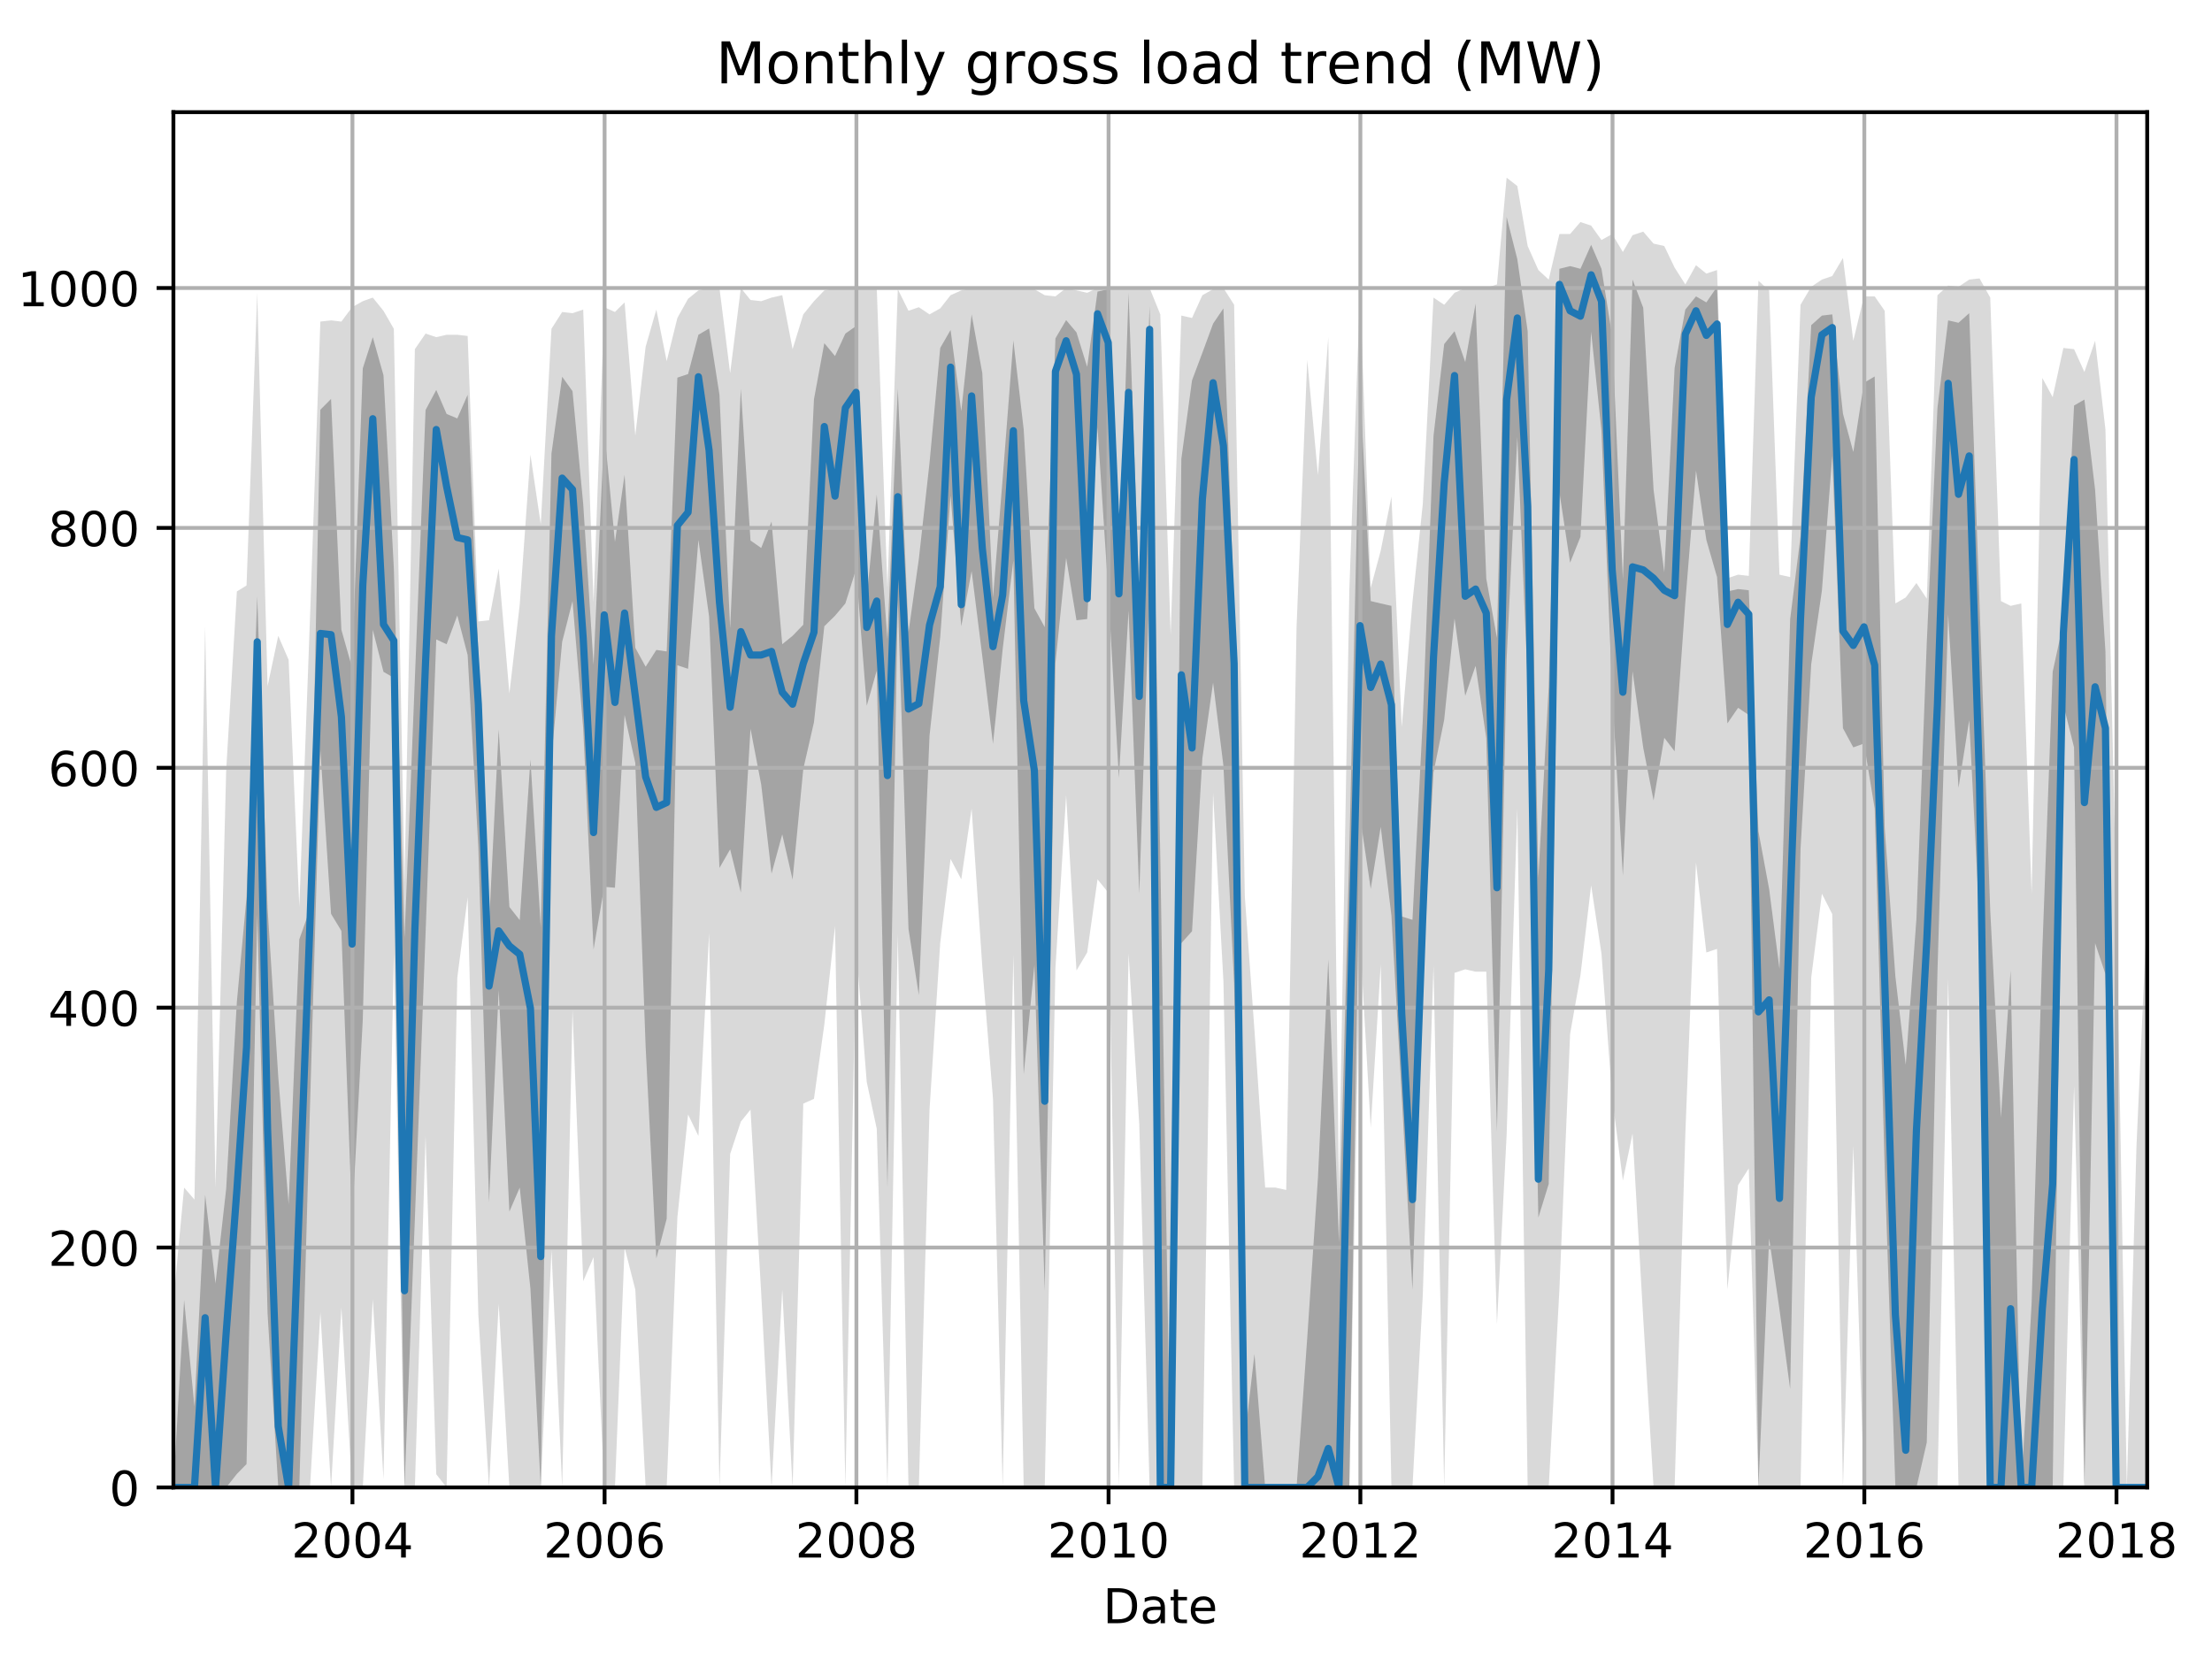 <?xml version="1.0" encoding="utf-8" standalone="no"?>
<!DOCTYPE svg PUBLIC "-//W3C//DTD SVG 1.1//EN"
  "http://www.w3.org/Graphics/SVG/1.1/DTD/svg11.dtd">
<!-- Created with matplotlib (http://matplotlib.org/) -->
<svg height="345.6pt" version="1.1" viewBox="0 0 460.8 345.6" width="460.8pt" xmlns="http://www.w3.org/2000/svg" xmlns:xlink="http://www.w3.org/1999/xlink">
 <defs>
  <style type="text/css">
*{stroke-linecap:butt;stroke-linejoin:round;}
  </style>
 </defs>
 <g id="figure_1">
  <g id="patch_1">
   <path d="M 0 345.6 
L 460.8 345.6 
L 460.8 0 
L 0 0 
z
" style="fill:none;"/>
  </g>
  <g id="axes_1">
   <g id="patch_2">
    <path d="M 36.124 309.863 
L 447.299 309.863 
L 447.299 23.365 
L 36.124 23.365 
z
" style="fill:none;"/>
   </g>
   <g id="PolyCollection_1">
    <path clip-path="url(#pa4137ba8dc)" d="M 36.124 271.134 
L 36.124 309.863 
L 38.352 309.863 
L 40.507 309.863 
L 42.735 309.863 
L 44.891 309.863 
L 47.118 309.863 
L 49.346 309.863 
L 51.358 309.863 
L 53.586 309.863 
L 55.741 309.863 
L 57.969 309.863 
L 60.125 309.863 
L 62.352 309.863 
L 64.58 309.863 
L 66.736 273.383 
L 68.963 309.863 
L 71.119 272.383 
L 73.347 309.863 
L 75.574 309.863 
L 77.658 270.634 
L 79.886 308.114 
L 82.042 198.672 
L 84.269 309.863 
L 86.425 309.863 
L 88.653 236.652 
L 90.88 307.115 
L 93.036 309.863 
L 95.264 203.67 
L 97.419 186.929 
L 99.647 273.883 
L 101.875 309.863 
L 103.887 271.634 
L 106.114 309.863 
L 108.27 309.863 
L 110.498 309.863 
L 112.653 309.863 
L 114.881 260.39 
L 117.109 309.863 
L 119.264 210.416 
L 121.492 266.886 
L 123.648 261.889 
L 125.875 309.863 
L 128.103 309.863 
L 130.115 259.89 
L 132.343 268.635 
L 134.498 309.863 
L 136.726 309.863 
L 138.882 309.863 
L 141.109 253.643 
L 143.337 232.155 
L 145.493 236.652 
L 147.72 194.425 
L 149.876 309.863 
L 152.104 240.4 
L 154.331 233.654 
L 156.343 231.155 
L 158.571 269.385 
L 160.727 309.863 
L 162.954 268.635 
L 165.11 309.863 
L 167.338 229.906 
L 169.565 228.906 
L 171.721 213.415 
L 173.949 192.925 
L 176.104 309.863 
L 178.332 197.173 
L 180.56 225.408 
L 182.644 235.153 
L 184.871 309.863 
L 187.027 194.674 
L 189.255 309.863 
L 191.41 309.863 
L 193.638 231.155 
L 195.866 196.424 
L 198.021 178.933 
L 200.249 183.181 
L 202.405 168.438 
L 204.632 201.421 
L 206.86 228.906 
L 208.872 309.863 
L 211.1 198.922 
L 213.255 309.863 
L 215.483 309.863 
L 217.639 309.863 
L 219.866 201.671 
L 222.094 165.69 
L 224.25 202.17 
L 226.477 198.422 
L 228.633 183.181 
L 230.861 185.929 
L 233.088 309.863 
L 235.1 198.672 
L 237.328 234.154 
L 239.484 309.863 
L 241.711 309.863 
L 243.867 309.863 
L 246.095 309.863 
L 248.322 309.863 
L 250.478 309.863 
L 252.706 165.19 
L 254.861 204.419 
L 257.089 309.863 
L 259.317 309.863 
L 261.329 309.863 
L 263.556 309.863 
L 265.712 309.863 
L 267.94 309.863 
L 270.095 309.863 
L 272.323 309.863 
L 274.551 309.863 
L 276.706 309.863 
L 278.934 309.863 
L 281.09 309.863 
L 283.317 195.674 
L 285.545 234.903 
L 287.629 200.921 
L 289.857 309.863 
L 292.012 309.863 
L 294.24 309.863 
L 296.396 269.635 
L 298.623 201.171 
L 300.851 309.863 
L 303.007 202.67 
L 305.234 201.921 
L 307.39 202.42 
L 309.618 202.42 
L 311.845 275.881 
L 313.857 236.402 
L 316.085 168.438 
L 318.241 309.863 
L 320.468 309.863 
L 322.624 309.863 
L 324.852 268.635 
L 327.079 215.413 
L 329.235 203.17 
L 331.463 184.43 
L 333.618 198.672 
L 335.846 228.656 
L 338.074 245.897 
L 340.086 236.152 
L 342.313 274.632 
L 344.469 309.863 
L 346.697 309.863 
L 348.852 309.863 
L 351.08 236.402 
L 353.308 179.682 
L 355.463 198.422 
L 357.691 197.673 
L 359.847 268.635 
L 362.074 246.897 
L 364.302 243.399 
L 366.314 309.863 
L 368.542 309.863 
L 370.697 309.863 
L 372.925 309.863 
L 375.081 309.863 
L 377.308 203.67 
L 379.536 186.179 
L 381.692 190.427 
L 383.919 309.863 
L 386.075 238.651 
L 388.303 309.863 
L 390.53 309.863 
L 392.614 309.863 
L 394.842 309.863 
L 396.998 309.863 
L 399.225 309.863 
L 401.381 309.863 
L 403.609 309.863 
L 405.836 203.92 
L 407.992 309.863 
L 410.22 309.863 
L 412.375 309.863 
L 414.603 309.863 
L 416.831 309.863 
L 418.843 309.863 
L 421.07 309.863 
L 423.226 309.863 
L 425.454 309.863 
L 427.609 309.863 
L 429.837 309.863 
L 432.065 226.158 
L 434.22 309.863 
L 436.448 309.863 
L 438.604 309.863 
L 440.831 309.863 
L 443.059 309.863 
L 445.071 309.863 
L 447.299 309.863 
L 447.299 189.427 
L 447.299 189.427 
L 445.071 238.651 
L 443.059 309.863 
L 440.831 185.929 
L 438.604 89.48 
L 436.448 70.99 
L 434.22 77.486 
L 432.065 72.739 
L 429.837 72.489 
L 427.609 82.734 
L 425.454 78.736 
L 423.226 186.179 
L 421.07 125.711 
L 418.843 126.211 
L 416.831 125.211 
L 414.603 61.995 
L 412.375 57.997 
L 410.22 58.247 
L 407.992 59.746 
L 405.836 59.496 
L 403.609 61.495 
L 401.381 124.711 
L 399.225 121.463 
L 396.998 124.462 
L 394.842 125.711 
L 392.614 64.743 
L 390.53 61.745 
L 388.303 61.745 
L 386.075 70.99 
L 383.919 53.749 
L 381.692 57.497 
L 379.536 58.247 
L 377.308 59.746 
L 375.081 63.494 
L 372.925 120.214 
L 370.697 119.714 
L 368.542 60.495 
L 366.314 58.496 
L 364.302 119.964 
L 362.074 119.714 
L 359.847 120.464 
L 357.691 56.248 
L 355.463 56.997 
L 353.308 55.248 
L 351.08 59.246 
L 348.852 55.748 
L 346.697 51.25 
L 344.469 50.751 
L 342.313 48.252 
L 340.086 49.001 
L 338.074 52.5 
L 335.846 48.752 
L 333.618 50.001 
L 331.463 47.003 
L 329.235 46.253 
L 327.079 48.752 
L 324.852 48.752 
L 322.624 58.247 
L 320.468 56.248 
L 318.241 51.25 
L 316.085 38.757 
L 313.857 37.008 
L 311.845 59.246 
L 309.618 59.996 
L 307.39 59.996 
L 305.234 59.996 
L 303.007 60.995 
L 300.851 63.494 
L 298.623 61.995 
L 296.396 104.972 
L 294.24 125.461 
L 292.012 151.447 
L 289.857 103.473 
L 287.629 114.717 
L 285.545 122.463 
L 283.317 60.495 
L 281.09 122.962 
L 278.934 247.646 
L 276.706 70.24 
L 274.551 98.975 
L 272.323 74.988 
L 270.095 130.708 
L 267.94 247.896 
L 265.712 247.397 
L 263.556 247.397 
L 261.329 214.664 
L 259.317 186.679 
L 257.089 63.494 
L 254.861 59.996 
L 252.706 60.246 
L 250.478 61.495 
L 248.322 66.242 
L 246.095 65.743 
L 243.867 132.207 
L 241.711 65.493 
L 239.484 59.996 
L 237.328 59.996 
L 235.1 59.996 
L 233.088 59.996 
L 230.861 59.996 
L 228.633 59.996 
L 226.477 60.995 
L 224.25 60.495 
L 222.094 59.996 
L 219.866 61.745 
L 217.639 61.495 
L 215.483 60.246 
L 213.255 59.996 
L 211.1 59.996 
L 208.872 59.996 
L 206.86 59.996 
L 204.632 59.996 
L 202.405 59.996 
L 200.249 60.495 
L 198.021 61.495 
L 195.866 64.243 
L 193.638 65.493 
L 191.41 63.994 
L 189.255 64.743 
L 187.027 60.246 
L 184.871 122.463 
L 182.644 59.996 
L 180.56 59.996 
L 178.332 59.996 
L 176.104 59.996 
L 173.949 59.996 
L 171.721 60.495 
L 169.565 62.744 
L 167.338 65.493 
L 165.11 72.739 
L 162.954 61.495 
L 160.727 61.995 
L 158.571 62.744 
L 156.343 62.494 
L 154.331 59.996 
L 152.104 77.736 
L 149.876 59.996 
L 147.72 59.996 
L 145.493 60.495 
L 143.337 62.244 
L 141.109 66.242 
L 138.882 75.238 
L 136.726 64.493 
L 134.498 72.239 
L 132.343 90.729 
L 130.115 62.994 
L 128.103 64.993 
L 125.875 63.994 
L 123.648 125.461 
L 121.492 64.493 
L 119.264 65.243 
L 117.109 64.993 
L 114.881 68.491 
L 112.653 109.22 
L 110.498 94.727 
L 108.27 125.961 
L 106.114 144.451 
L 103.887 118.465 
L 101.875 129.209 
L 99.647 129.459 
L 97.419 69.99 
L 95.264 69.741 
L 93.036 69.741 
L 90.88 70.24 
L 88.653 69.491 
L 86.425 72.739 
L 84.269 183.93 
L 82.042 68.491 
L 79.886 64.743 
L 77.658 61.995 
L 75.574 62.744 
L 73.347 63.994 
L 71.119 66.992 
L 68.963 66.742 
L 66.736 66.992 
L 64.58 128.709 
L 62.352 188.927 
L 60.125 137.455 
L 57.969 132.457 
L 55.741 142.952 
L 53.586 60.995 
L 51.358 121.963 
L 49.346 123.212 
L 47.118 160.443 
L 44.891 247.397 
L 42.735 130.458 
L 40.507 249.895 
L 38.352 247.397 
L 36.124 271.134 
z
" style="fill:#808080;fill-opacity:0.3;"/>
   </g>
   <g id="PolyCollection_2">
    <path clip-path="url(#pa4137ba8dc)" d="M 36.124 309.863 
L 36.124 309.863 
L 38.352 309.863 
L 40.507 309.863 
L 42.735 309.863 
L 44.891 309.863 
L 47.118 309.863 
L 49.346 307.052 
L 51.358 304.991 
L 53.586 190.427 
L 55.741 273.633 
L 57.969 309.863 
L 60.125 309.863 
L 62.352 309.863 
L 64.58 230.406 
L 66.736 156.257 
L 68.963 190.364 
L 71.119 193.925 
L 73.347 254.205 
L 75.574 212.415 
L 77.658 131.208 
L 79.886 139.953 
L 82.042 141.203 
L 84.269 309.863 
L 86.425 253.893 
L 88.653 194.487 
L 90.88 133.207 
L 93.036 134.206 
L 95.264 128.21 
L 97.419 136.455 
L 99.647 176.559 
L 101.875 250.457 
L 103.887 206.231 
L 106.114 252.394 
L 108.27 247.397 
L 110.498 268.448 
L 112.653 309.863 
L 114.881 157.819 
L 117.109 133.707 
L 119.264 125.211 
L 121.492 151.697 
L 123.648 197.798 
L 125.875 184.742 
L 128.103 184.93 
L 130.115 148.949 
L 132.343 158.943 
L 134.498 218.037 
L 136.726 262.139 
L 138.882 253.893 
L 141.109 138.579 
L 143.337 139.329 
L 145.493 112.468 
L 147.72 128.459 
L 149.876 180.807 
L 152.104 176.934 
L 154.331 185.929 
L 156.343 151.822 
L 158.571 163.441 
L 160.727 181.994 
L 162.954 173.81 
L 165.11 183.243 
L 167.338 160.193 
L 169.565 150.448 
L 171.721 130.458 
L 173.949 128.272 
L 176.104 125.711 
L 178.332 118.59 
L 180.56 147.012 
L 182.644 139.704 
L 184.871 247.397 
L 187.027 124.961 
L 189.255 193.488 
L 191.41 207.293 
L 193.638 153.259 
L 195.866 132.707 
L 198.021 103.223 
L 200.249 130.458 
L 202.405 118.964 
L 204.632 136.705 
L 206.86 154.945 
L 208.872 135.268 
L 211.1 116.778 
L 213.255 223.847 
L 215.483 201.046 
L 217.639 268.885 
L 219.866 138.142 
L 222.094 116.216 
L 224.25 129.209 
L 226.477 128.959 
L 228.633 89.043 
L 230.861 123.025 
L 233.088 162.067 
L 235.1 127.21 
L 237.328 186.179 
L 239.484 121.838 
L 241.711 309.863 
L 243.867 309.863 
L 246.095 196.486 
L 248.322 193.987 
L 250.478 157.944 
L 252.706 142.202 
L 254.861 159.506 
L 257.089 204.919 
L 259.317 309.863 
L 261.329 309.863 
L 263.556 309.863 
L 265.712 309.863 
L 267.94 309.863 
L 270.095 309.863 
L 272.323 309.863 
L 274.551 309.863 
L 276.706 309.863 
L 278.934 309.863 
L 281.09 309.863 
L 283.317 170.062 
L 285.545 185.179 
L 287.629 172.249 
L 289.857 190.739 
L 292.012 228.407 
L 294.24 268.698 
L 296.396 200.671 
L 298.623 160.942 
L 300.851 149.948 
L 303.007 128.834 
L 305.234 144.951 
L 307.39 138.704 
L 309.618 153.759 
L 311.845 235.715 
L 313.857 137.33 
L 316.085 91.042 
L 318.241 142.265 
L 320.468 253.643 
L 322.624 246.647 
L 324.852 102.536 
L 327.079 117.215 
L 329.235 111.843 
L 331.463 69.116 
L 333.618 89.792 
L 335.846 144.264 
L 338.074 182.431 
L 340.086 139.828 
L 342.313 155.758 
L 344.469 166.752 
L 346.697 153.696 
L 348.852 156.507 
L 351.08 125.461 
L 353.308 98.038 
L 355.463 112.468 
L 357.691 120.214 
L 359.847 150.698 
L 362.074 147.449 
L 364.302 148.949 
L 366.314 309.863 
L 368.542 257.953 
L 370.697 272.758 
L 372.925 289.374 
L 375.081 176.934 
L 377.308 138.392 
L 379.536 123.025 
L 381.692 94.977 
L 383.919 151.697 
L 386.075 155.695 
L 388.303 154.883 
L 390.53 168.438 
L 392.614 243.211 
L 394.842 309.863 
L 396.998 309.863 
L 399.225 309.863 
L 401.381 300.493 
L 403.609 202.42 
L 405.836 127.96 
L 407.992 164.128 
L 410.22 150.011 
L 412.375 191.988 
L 414.603 309.863 
L 416.831 309.863 
L 418.843 309.863 
L 421.07 309.863 
L 423.226 309.863 
L 425.454 309.863 
L 427.609 309.863 
L 429.837 146.825 
L 432.065 155.695 
L 434.22 309.863 
L 436.448 196.486 
L 438.604 202.92 
L 440.831 309.863 
L 443.059 309.863 
L 445.071 309.863 
L 447.299 309.863 
L 447.299 309.863 
L 447.299 309.863 
L 445.071 309.863 
L 443.059 309.863 
L 440.831 309.863 
L 438.604 135.768 
L 436.448 102.036 
L 434.22 83.233 
L 432.065 84.483 
L 429.837 129.709 
L 427.609 139.953 
L 425.454 197.86 
L 423.226 271.446 
L 421.07 309.863 
L 418.843 202.17 
L 416.831 232.842 
L 414.603 189.677 
L 412.375 125.961 
L 410.22 65.243 
L 407.992 67.242 
L 405.836 66.742 
L 403.609 84.982 
L 401.381 133.894 
L 399.225 191.426 
L 396.998 221.848 
L 394.842 203.42 
L 392.614 172.436 
L 390.53 78.423 
L 388.303 79.735 
L 386.075 94.165 
L 383.919 86.169 
L 381.692 65.493 
L 379.536 65.743 
L 377.308 67.742 
L 375.081 111.718 
L 372.925 128.959 
L 370.697 201.858 
L 368.542 185.179 
L 366.314 173.186 
L 364.302 122.962 
L 362.074 122.712 
L 359.847 123.212 
L 357.691 59.746 
L 355.463 62.994 
L 353.308 61.745 
L 351.08 64.493 
L 348.852 76.674 
L 346.697 119.214 
L 344.469 102.036 
L 342.313 64.118 
L 340.086 58.247 
L 338.074 120.714 
L 335.846 69.99 
L 333.618 55.998 
L 331.463 51 
L 329.235 55.998 
L 327.079 55.436 
L 324.852 55.998 
L 322.624 143.014 
L 320.468 182.868 
L 318.241 68.991 
L 316.085 53.999 
L 313.857 45.191 
L 311.845 132.895 
L 309.618 120.526 
L 307.39 63.244 
L 305.234 75.425 
L 303.007 68.991 
L 300.851 71.677 
L 298.623 90.854 
L 296.396 149.886 
L 294.24 191.614 
L 292.012 190.926 
L 289.857 126.211 
L 287.629 125.711 
L 285.545 125.211 
L 283.317 79.985 
L 281.09 177.121 
L 278.934 258.89 
L 276.706 199.859 
L 274.551 245.398 
L 272.323 278.692 
L 270.095 309.863 
L 267.94 309.863 
L 265.712 309.863 
L 263.556 309.863 
L 261.329 282.066 
L 259.317 299.494 
L 257.089 126.96 
L 254.861 64.243 
L 252.706 67.429 
L 250.478 73.489 
L 248.322 79.235 
L 246.095 95.602 
L 243.867 309.863 
L 241.711 178.62 
L 239.484 63.744 
L 237.328 123.462 
L 235.1 60.995 
L 233.088 122.463 
L 230.861 60.246 
L 228.633 60.745 
L 226.477 76.424 
L 224.25 69.241 
L 222.094 66.68 
L 219.866 70.49 
L 217.639 130.646 
L 215.483 126.71 
L 213.255 89.48 
L 211.1 70.927 
L 208.872 99.725 
L 206.86 124.462 
L 204.632 77.736 
L 202.405 65.493 
L 200.249 85.67 
L 198.021 68.741 
L 195.866 72.489 
L 193.638 96.414 
L 191.41 116.466 
L 189.255 131.708 
L 187.027 80.922 
L 184.871 133.207 
L 182.644 103.035 
L 180.56 124.462 
L 178.332 67.929 
L 176.104 69.491 
L 173.949 74.176 
L 171.721 71.49 
L 169.565 83.171 
L 167.338 130.146 
L 165.11 132.457 
L 162.954 134.206 
L 160.727 108.657 
L 158.571 114.155 
L 156.343 112.593 
L 154.331 80.985 
L 152.104 130.896 
L 149.876 82.234 
L 147.72 68.429 
L 145.493 69.741 
L 143.337 77.924 
L 141.109 78.673 
L 138.882 135.706 
L 136.726 135.393 
L 134.498 138.891 
L 132.343 134.956 
L 130.115 98.913 
L 128.103 112.905 
L 125.875 89.667 
L 123.648 138.454 
L 121.492 104.972 
L 119.264 81.484 
L 117.109 78.486 
L 114.881 94.477 
L 112.653 193.175 
L 110.498 158.194 
L 108.27 191.676 
L 106.114 188.927 
L 103.887 151.947 
L 101.875 192.675 
L 99.647 136.143 
L 97.419 82.234 
L 95.264 87.169 
L 93.036 86.232 
L 90.88 81.234 
L 88.653 85.42 
L 86.425 141.39 
L 84.269 195.424 
L 82.042 118.34 
L 79.886 78.174 
L 77.658 70.24 
L 75.574 76.737 
L 73.347 139.079 
L 71.119 131.208 
L 68.963 83.108 
L 66.736 85.357 
L 64.58 189.365 
L 62.352 195.674 
L 60.125 250.895 
L 57.969 224.346 
L 55.741 189.177 
L 53.586 124.212 
L 51.358 186.929 
L 49.346 208.667 
L 47.118 247.646 
L 44.891 267.386 
L 42.735 248.896 
L 40.507 292.997 
L 38.352 270.822 
L 36.124 309.863 
z
" style="fill:#808080;fill-opacity:0.6;"/>
   </g>
   <g id="matplotlib.axis_1">
    <g id="xtick_1">
     <g id="line2d_1">
      <path clip-path="url(#pa4137ba8dc)" d="M 73.419 309.863 
L 73.419 23.365 
" style="fill:none;stroke:#b0b0b0;stroke-linecap:square;stroke-width:0.8;"/>
     </g>
     <g id="line2d_2">
      <defs>
       <path d="M 0 0 
L 0 3.5 
" id="mbe3abced85" style="stroke:#000000;stroke-width:0.8;"/>
      </defs>
      <g>
       <use style="stroke:#000000;stroke-width:0.8;" x="73.419" xlink:href="#mbe3abced85" y="309.863"/>
      </g>
     </g>
     <g id="text_1">
      <!-- 2004 -->
      <defs>
       <path d="M 19.188 8.297 
L 53.609 8.297 
L 53.609 0 
L 7.328 0 
L 7.328 8.297 
Q 12.938 14.109 22.625 23.891 
Q 32.328 33.688 34.812 36.531 
Q 39.547 41.844 41.422 45.531 
Q 43.312 49.219 43.312 52.781 
Q 43.312 58.594 39.234 62.25 
Q 35.156 65.922 28.609 65.922 
Q 23.969 65.922 18.812 64.312 
Q 13.672 62.703 7.812 59.422 
L 7.812 69.391 
Q 13.766 71.781 18.938 73 
Q 24.125 74.219 28.422 74.219 
Q 39.75 74.219 46.484 68.547 
Q 53.219 62.891 53.219 53.422 
Q 53.219 48.922 51.531 44.891 
Q 49.859 40.875 45.406 35.406 
Q 44.188 33.984 37.641 27.219 
Q 31.109 20.453 19.188 8.297 
z
" id="DejaVuSans-32"/>
       <path d="M 31.781 66.406 
Q 24.172 66.406 20.328 58.906 
Q 16.5 51.422 16.5 36.375 
Q 16.5 21.391 20.328 13.891 
Q 24.172 6.391 31.781 6.391 
Q 39.453 6.391 43.281 13.891 
Q 47.125 21.391 47.125 36.375 
Q 47.125 51.422 43.281 58.906 
Q 39.453 66.406 31.781 66.406 
z
M 31.781 74.219 
Q 44.047 74.219 50.516 64.516 
Q 56.984 54.828 56.984 36.375 
Q 56.984 17.969 50.516 8.266 
Q 44.047 -1.422 31.781 -1.422 
Q 19.531 -1.422 13.062 8.266 
Q 6.594 17.969 6.594 36.375 
Q 6.594 54.828 13.062 64.516 
Q 19.531 74.219 31.781 74.219 
z
" id="DejaVuSans-30"/>
       <path d="M 37.797 64.312 
L 12.891 25.391 
L 37.797 25.391 
z
M 35.203 72.906 
L 47.609 72.906 
L 47.609 25.391 
L 58.016 25.391 
L 58.016 17.188 
L 47.609 17.188 
L 47.609 0 
L 37.797 0 
L 37.797 17.188 
L 4.891 17.188 
L 4.891 26.703 
z
" id="DejaVuSans-34"/>
      </defs>
      <g transform="translate(60.694 324.462)scale(0.1 -0.1)">
       <use xlink:href="#DejaVuSans-32"/>
       <use x="63.623" xlink:href="#DejaVuSans-30"/>
       <use x="127.246" xlink:href="#DejaVuSans-30"/>
       <use x="190.869" xlink:href="#DejaVuSans-34"/>
      </g>
     </g>
    </g>
    <g id="xtick_2">
     <g id="line2d_3">
      <path clip-path="url(#pa4137ba8dc)" d="M 125.947 309.863 
L 125.947 23.365 
" style="fill:none;stroke:#b0b0b0;stroke-linecap:square;stroke-width:0.8;"/>
     </g>
     <g id="line2d_4">
      <g>
       <use style="stroke:#000000;stroke-width:0.8;" x="125.947" xlink:href="#mbe3abced85" y="309.863"/>
      </g>
     </g>
     <g id="text_2">
      <!-- 2006 -->
      <defs>
       <path d="M 33.016 40.375 
Q 26.375 40.375 22.484 35.828 
Q 18.609 31.297 18.609 23.391 
Q 18.609 15.531 22.484 10.953 
Q 26.375 6.391 33.016 6.391 
Q 39.656 6.391 43.531 10.953 
Q 47.406 15.531 47.406 23.391 
Q 47.406 31.297 43.531 35.828 
Q 39.656 40.375 33.016 40.375 
z
M 52.594 71.297 
L 52.594 62.312 
Q 48.875 64.062 45.094 64.984 
Q 41.312 65.922 37.594 65.922 
Q 27.828 65.922 22.672 59.328 
Q 17.531 52.734 16.797 39.406 
Q 19.672 43.656 24.016 45.922 
Q 28.375 48.188 33.594 48.188 
Q 44.578 48.188 50.953 41.516 
Q 57.328 34.859 57.328 23.391 
Q 57.328 12.156 50.688 5.359 
Q 44.047 -1.422 33.016 -1.422 
Q 20.359 -1.422 13.672 8.266 
Q 6.984 17.969 6.984 36.375 
Q 6.984 53.656 15.188 63.938 
Q 23.391 74.219 37.203 74.219 
Q 40.922 74.219 44.703 73.484 
Q 48.484 72.75 52.594 71.297 
z
" id="DejaVuSans-36"/>
      </defs>
      <g transform="translate(113.222 324.462)scale(0.1 -0.1)">
       <use xlink:href="#DejaVuSans-32"/>
       <use x="63.623" xlink:href="#DejaVuSans-30"/>
       <use x="127.246" xlink:href="#DejaVuSans-30"/>
       <use x="190.869" xlink:href="#DejaVuSans-36"/>
      </g>
     </g>
    </g>
    <g id="xtick_3">
     <g id="line2d_5">
      <path clip-path="url(#pa4137ba8dc)" d="M 178.404 309.863 
L 178.404 23.365 
" style="fill:none;stroke:#b0b0b0;stroke-linecap:square;stroke-width:0.8;"/>
     </g>
     <g id="line2d_6">
      <g>
       <use style="stroke:#000000;stroke-width:0.8;" x="178.404" xlink:href="#mbe3abced85" y="309.863"/>
      </g>
     </g>
     <g id="text_3">
      <!-- 2008 -->
      <defs>
       <path d="M 31.781 34.625 
Q 24.75 34.625 20.719 30.859 
Q 16.703 27.094 16.703 20.516 
Q 16.703 13.922 20.719 10.156 
Q 24.75 6.391 31.781 6.391 
Q 38.812 6.391 42.859 10.172 
Q 46.922 13.969 46.922 20.516 
Q 46.922 27.094 42.891 30.859 
Q 38.875 34.625 31.781 34.625 
z
M 21.922 38.812 
Q 15.578 40.375 12.031 44.719 
Q 8.5 49.078 8.5 55.328 
Q 8.5 64.062 14.719 69.141 
Q 20.953 74.219 31.781 74.219 
Q 42.672 74.219 48.875 69.141 
Q 55.078 64.062 55.078 55.328 
Q 55.078 49.078 51.531 44.719 
Q 48 40.375 41.703 38.812 
Q 48.828 37.156 52.797 32.312 
Q 56.781 27.484 56.781 20.516 
Q 56.781 9.906 50.312 4.234 
Q 43.844 -1.422 31.781 -1.422 
Q 19.734 -1.422 13.25 4.234 
Q 6.781 9.906 6.781 20.516 
Q 6.781 27.484 10.781 32.312 
Q 14.797 37.156 21.922 38.812 
z
M 18.312 54.391 
Q 18.312 48.734 21.844 45.562 
Q 25.391 42.391 31.781 42.391 
Q 38.141 42.391 41.719 45.562 
Q 45.312 48.734 45.312 54.391 
Q 45.312 60.062 41.719 63.234 
Q 38.141 66.406 31.781 66.406 
Q 25.391 66.406 21.844 63.234 
Q 18.312 60.062 18.312 54.391 
z
" id="DejaVuSans-38"/>
      </defs>
      <g transform="translate(165.679 324.462)scale(0.1 -0.1)">
       <use xlink:href="#DejaVuSans-32"/>
       <use x="63.623" xlink:href="#DejaVuSans-30"/>
       <use x="127.246" xlink:href="#DejaVuSans-30"/>
       <use x="190.869" xlink:href="#DejaVuSans-38"/>
      </g>
     </g>
    </g>
    <g id="xtick_4">
     <g id="line2d_7">
      <path clip-path="url(#pa4137ba8dc)" d="M 230.933 309.863 
L 230.933 23.365 
" style="fill:none;stroke:#b0b0b0;stroke-linecap:square;stroke-width:0.8;"/>
     </g>
     <g id="line2d_8">
      <g>
       <use style="stroke:#000000;stroke-width:0.8;" x="230.933" xlink:href="#mbe3abced85" y="309.863"/>
      </g>
     </g>
     <g id="text_4">
      <!-- 2010 -->
      <defs>
       <path d="M 12.406 8.297 
L 28.516 8.297 
L 28.516 63.922 
L 10.984 60.406 
L 10.984 69.391 
L 28.422 72.906 
L 38.281 72.906 
L 38.281 8.297 
L 54.391 8.297 
L 54.391 0 
L 12.406 0 
z
" id="DejaVuSans-31"/>
      </defs>
      <g transform="translate(218.208 324.462)scale(0.1 -0.1)">
       <use xlink:href="#DejaVuSans-32"/>
       <use x="63.623" xlink:href="#DejaVuSans-30"/>
       <use x="127.246" xlink:href="#DejaVuSans-31"/>
       <use x="190.869" xlink:href="#DejaVuSans-30"/>
      </g>
     </g>
    </g>
    <g id="xtick_5">
     <g id="line2d_9">
      <path clip-path="url(#pa4137ba8dc)" d="M 283.389 309.863 
L 283.389 23.365 
" style="fill:none;stroke:#b0b0b0;stroke-linecap:square;stroke-width:0.8;"/>
     </g>
     <g id="line2d_10">
      <g>
       <use style="stroke:#000000;stroke-width:0.8;" x="283.389" xlink:href="#mbe3abced85" y="309.863"/>
      </g>
     </g>
     <g id="text_5">
      <!-- 2012 -->
      <g transform="translate(270.664 324.462)scale(0.1 -0.1)">
       <use xlink:href="#DejaVuSans-32"/>
       <use x="63.623" xlink:href="#DejaVuSans-30"/>
       <use x="127.246" xlink:href="#DejaVuSans-31"/>
       <use x="190.869" xlink:href="#DejaVuSans-32"/>
      </g>
     </g>
    </g>
    <g id="xtick_6">
     <g id="line2d_11">
      <path clip-path="url(#pa4137ba8dc)" d="M 335.918 309.863 
L 335.918 23.365 
" style="fill:none;stroke:#b0b0b0;stroke-linecap:square;stroke-width:0.8;"/>
     </g>
     <g id="line2d_12">
      <g>
       <use style="stroke:#000000;stroke-width:0.8;" x="335.918" xlink:href="#mbe3abced85" y="309.863"/>
      </g>
     </g>
     <g id="text_6">
      <!-- 2014 -->
      <g transform="translate(323.193 324.462)scale(0.1 -0.1)">
       <use xlink:href="#DejaVuSans-32"/>
       <use x="63.623" xlink:href="#DejaVuSans-30"/>
       <use x="127.246" xlink:href="#DejaVuSans-31"/>
       <use x="190.869" xlink:href="#DejaVuSans-34"/>
      </g>
     </g>
    </g>
    <g id="xtick_7">
     <g id="line2d_13">
      <path clip-path="url(#pa4137ba8dc)" d="M 388.375 309.863 
L 388.375 23.365 
" style="fill:none;stroke:#b0b0b0;stroke-linecap:square;stroke-width:0.8;"/>
     </g>
     <g id="line2d_14">
      <g>
       <use style="stroke:#000000;stroke-width:0.8;" x="388.375" xlink:href="#mbe3abced85" y="309.863"/>
      </g>
     </g>
     <g id="text_7">
      <!-- 2016 -->
      <g transform="translate(375.65 324.462)scale(0.1 -0.1)">
       <use xlink:href="#DejaVuSans-32"/>
       <use x="63.623" xlink:href="#DejaVuSans-30"/>
       <use x="127.246" xlink:href="#DejaVuSans-31"/>
       <use x="190.869" xlink:href="#DejaVuSans-36"/>
      </g>
     </g>
    </g>
    <g id="xtick_8">
     <g id="line2d_15">
      <path clip-path="url(#pa4137ba8dc)" d="M 440.903 309.863 
L 440.903 23.365 
" style="fill:none;stroke:#b0b0b0;stroke-linecap:square;stroke-width:0.8;"/>
     </g>
     <g id="line2d_16">
      <g>
       <use style="stroke:#000000;stroke-width:0.8;" x="440.903" xlink:href="#mbe3abced85" y="309.863"/>
      </g>
     </g>
     <g id="text_8">
      <!-- 2018 -->
      <g transform="translate(428.178 324.462)scale(0.1 -0.1)">
       <use xlink:href="#DejaVuSans-32"/>
       <use x="63.623" xlink:href="#DejaVuSans-30"/>
       <use x="127.246" xlink:href="#DejaVuSans-31"/>
       <use x="190.869" xlink:href="#DejaVuSans-38"/>
      </g>
     </g>
    </g>
    <g id="text_9">
     <!-- Date -->
     <defs>
      <path d="M 19.672 64.797 
L 19.672 8.109 
L 31.594 8.109 
Q 46.688 8.109 53.688 14.938 
Q 60.688 21.781 60.688 36.531 
Q 60.688 51.172 53.688 57.984 
Q 46.688 64.797 31.594 64.797 
z
M 9.812 72.906 
L 30.078 72.906 
Q 51.266 72.906 61.172 64.094 
Q 71.094 55.281 71.094 36.531 
Q 71.094 17.672 61.125 8.828 
Q 51.172 0 30.078 0 
L 9.812 0 
z
" id="DejaVuSans-44"/>
      <path d="M 34.281 27.484 
Q 23.391 27.484 19.188 25 
Q 14.984 22.516 14.984 16.5 
Q 14.984 11.719 18.141 8.906 
Q 21.297 6.109 26.703 6.109 
Q 34.188 6.109 38.703 11.406 
Q 43.219 16.703 43.219 25.484 
L 43.219 27.484 
z
M 52.203 31.203 
L 52.203 0 
L 43.219 0 
L 43.219 8.297 
Q 40.141 3.328 35.547 0.953 
Q 30.953 -1.422 24.312 -1.422 
Q 15.922 -1.422 10.953 3.297 
Q 6 8.016 6 15.922 
Q 6 25.141 12.172 29.828 
Q 18.359 34.516 30.609 34.516 
L 43.219 34.516 
L 43.219 35.406 
Q 43.219 41.609 39.141 45 
Q 35.062 48.391 27.688 48.391 
Q 23 48.391 18.547 47.266 
Q 14.109 46.141 10.016 43.891 
L 10.016 52.203 
Q 14.938 54.109 19.578 55.047 
Q 24.219 56 28.609 56 
Q 40.484 56 46.344 49.844 
Q 52.203 43.703 52.203 31.203 
z
" id="DejaVuSans-61"/>
      <path d="M 18.312 70.219 
L 18.312 54.688 
L 36.812 54.688 
L 36.812 47.703 
L 18.312 47.703 
L 18.312 18.016 
Q 18.312 11.328 20.141 9.422 
Q 21.969 7.516 27.594 7.516 
L 36.812 7.516 
L 36.812 0 
L 27.594 0 
Q 17.188 0 13.234 3.875 
Q 9.281 7.766 9.281 18.016 
L 9.281 47.703 
L 2.688 47.703 
L 2.688 54.688 
L 9.281 54.688 
L 9.281 70.219 
z
" id="DejaVuSans-74"/>
      <path d="M 56.203 29.594 
L 56.203 25.203 
L 14.891 25.203 
Q 15.484 15.922 20.484 11.062 
Q 25.484 6.203 34.422 6.203 
Q 39.594 6.203 44.453 7.469 
Q 49.312 8.734 54.109 11.281 
L 54.109 2.781 
Q 49.266 0.734 44.188 -0.344 
Q 39.109 -1.422 33.891 -1.422 
Q 20.797 -1.422 13.156 6.188 
Q 5.516 13.812 5.516 26.812 
Q 5.516 40.234 12.766 48.109 
Q 20.016 56 32.328 56 
Q 43.359 56 49.781 48.891 
Q 56.203 41.797 56.203 29.594 
z
M 47.219 32.234 
Q 47.125 39.594 43.094 43.984 
Q 39.062 48.391 32.422 48.391 
Q 24.906 48.391 20.391 44.141 
Q 15.875 39.891 15.188 32.172 
z
" id="DejaVuSans-65"/>
     </defs>
     <g transform="translate(229.761 338.14)scale(0.1 -0.1)">
      <use xlink:href="#DejaVuSans-44"/>
      <use x="77.002" xlink:href="#DejaVuSans-61"/>
      <use x="138.281" xlink:href="#DejaVuSans-74"/>
      <use x="177.49" xlink:href="#DejaVuSans-65"/>
     </g>
    </g>
   </g>
   <g id="matplotlib.axis_2">
    <g id="ytick_1">
     <g id="line2d_17">
      <path clip-path="url(#pa4137ba8dc)" d="M 36.124 309.863 
L 447.299 309.863 
" style="fill:none;stroke:#b0b0b0;stroke-linecap:square;stroke-width:0.8;"/>
     </g>
     <g id="line2d_18">
      <defs>
       <path d="M 0 0 
L -3.5 0 
" id="mc926beb7c5" style="stroke:#000000;stroke-width:0.8;"/>
      </defs>
      <g>
       <use style="stroke:#000000;stroke-width:0.8;" x="36.124" xlink:href="#mc926beb7c5" y="309.863"/>
      </g>
     </g>
     <g id="text_10">
      <!-- 0 -->
      <g transform="translate(22.762 313.663)scale(0.1 -0.1)">
       <use xlink:href="#DejaVuSans-30"/>
      </g>
     </g>
    </g>
    <g id="ytick_2">
     <g id="line2d_19">
      <path clip-path="url(#pa4137ba8dc)" d="M 36.124 259.89 
L 447.299 259.89 
" style="fill:none;stroke:#b0b0b0;stroke-linecap:square;stroke-width:0.8;"/>
     </g>
     <g id="line2d_20">
      <g>
       <use style="stroke:#000000;stroke-width:0.8;" x="36.124" xlink:href="#mc926beb7c5" y="259.89"/>
      </g>
     </g>
     <g id="text_11">
      <!-- 200 -->
      <g transform="translate(10.037 263.689)scale(0.1 -0.1)">
       <use xlink:href="#DejaVuSans-32"/>
       <use x="63.623" xlink:href="#DejaVuSans-30"/>
       <use x="127.246" xlink:href="#DejaVuSans-30"/>
      </g>
     </g>
    </g>
    <g id="ytick_3">
     <g id="line2d_21">
      <path clip-path="url(#pa4137ba8dc)" d="M 36.124 209.916 
L 447.299 209.916 
" style="fill:none;stroke:#b0b0b0;stroke-linecap:square;stroke-width:0.8;"/>
     </g>
     <g id="line2d_22">
      <g>
       <use style="stroke:#000000;stroke-width:0.8;" x="36.124" xlink:href="#mc926beb7c5" y="209.916"/>
      </g>
     </g>
     <g id="text_12">
      <!-- 400 -->
      <g transform="translate(10.037 213.716)scale(0.1 -0.1)">
       <use xlink:href="#DejaVuSans-34"/>
       <use x="63.623" xlink:href="#DejaVuSans-30"/>
       <use x="127.246" xlink:href="#DejaVuSans-30"/>
      </g>
     </g>
    </g>
    <g id="ytick_4">
     <g id="line2d_23">
      <path clip-path="url(#pa4137ba8dc)" d="M 36.124 159.943 
L 447.299 159.943 
" style="fill:none;stroke:#b0b0b0;stroke-linecap:square;stroke-width:0.8;"/>
     </g>
     <g id="line2d_24">
      <g>
       <use style="stroke:#000000;stroke-width:0.8;" x="36.124" xlink:href="#mc926beb7c5" y="159.943"/>
      </g>
     </g>
     <g id="text_13">
      <!-- 600 -->
      <g transform="translate(10.037 163.742)scale(0.1 -0.1)">
       <use xlink:href="#DejaVuSans-36"/>
       <use x="63.623" xlink:href="#DejaVuSans-30"/>
       <use x="127.246" xlink:href="#DejaVuSans-30"/>
      </g>
     </g>
    </g>
    <g id="ytick_5">
     <g id="line2d_25">
      <path clip-path="url(#pa4137ba8dc)" d="M 36.124 109.969 
L 447.299 109.969 
" style="fill:none;stroke:#b0b0b0;stroke-linecap:square;stroke-width:0.8;"/>
     </g>
     <g id="line2d_26">
      <g>
       <use style="stroke:#000000;stroke-width:0.8;" x="36.124" xlink:href="#mc926beb7c5" y="109.969"/>
      </g>
     </g>
     <g id="text_14">
      <!-- 800 -->
      <g transform="translate(10.037 113.768)scale(0.1 -0.1)">
       <use xlink:href="#DejaVuSans-38"/>
       <use x="63.623" xlink:href="#DejaVuSans-30"/>
       <use x="127.246" xlink:href="#DejaVuSans-30"/>
      </g>
     </g>
    </g>
    <g id="ytick_6">
     <g id="line2d_27">
      <path clip-path="url(#pa4137ba8dc)" d="M 36.124 59.996 
L 447.299 59.996 
" style="fill:none;stroke:#b0b0b0;stroke-linecap:square;stroke-width:0.8;"/>
     </g>
     <g id="line2d_28">
      <g>
       <use style="stroke:#000000;stroke-width:0.8;" x="36.124" xlink:href="#mc926beb7c5" y="59.996"/>
      </g>
     </g>
     <g id="text_15">
      <!-- 1000 -->
      <g transform="translate(3.674 63.795)scale(0.1 -0.1)">
       <use xlink:href="#DejaVuSans-31"/>
       <use x="63.623" xlink:href="#DejaVuSans-30"/>
       <use x="127.246" xlink:href="#DejaVuSans-30"/>
       <use x="190.869" xlink:href="#DejaVuSans-30"/>
      </g>
     </g>
    </g>
   </g>
   <g id="line2d_29">
    <path clip-path="url(#pa4137ba8dc)" d="M 36.124 309.863 
L 40.507 309.863 
L 42.735 274.507 
L 44.891 309.863 
L 47.118 277.631 
L 49.346 247.896 
L 51.358 218.162 
L 53.586 133.707 
L 55.741 235.153 
L 57.969 297.12 
L 60.125 309.863 
L 64.58 192.051 
L 66.736 131.958 
L 68.963 132.207 
L 71.119 149.323 
L 73.347 196.673 
L 75.574 121.963 
L 77.658 87.231 
L 79.886 130.084 
L 82.042 133.457 
L 84.269 268.885 
L 86.425 193.675 
L 88.653 137.954 
L 90.88 89.48 
L 93.036 101.349 
L 95.264 111.968 
L 97.419 112.468 
L 99.647 146.7 
L 101.875 205.419 
L 103.887 193.925 
L 106.114 197.048 
L 108.27 198.797 
L 110.498 210.041 
L 112.653 261.764 
L 114.881 132.457 
L 117.109 99.6 
L 119.264 101.973 
L 121.492 132.957 
L 123.648 173.436 
L 125.875 128.085 
L 128.103 146.325 
L 130.115 127.71 
L 134.498 161.817 
L 136.726 168.188 
L 138.882 167.189 
L 141.109 109.47 
L 143.337 106.721 
L 145.493 78.486 
L 147.72 93.853 
L 149.876 125.461 
L 152.104 147.324 
L 154.331 131.583 
L 156.343 136.455 
L 158.571 136.455 
L 160.727 135.706 
L 162.954 144.201 
L 165.11 146.7 
L 167.338 138.204 
L 169.565 131.708 
L 171.721 88.855 
L 173.949 103.348 
L 176.104 84.982 
L 178.332 81.734 
L 180.56 130.708 
L 182.644 125.211 
L 184.871 161.567 
L 187.027 103.473 
L 189.255 147.699 
L 191.41 146.575 
L 193.638 130.209 
L 195.866 122.213 
L 198.021 76.487 
L 200.249 125.961 
L 202.405 82.484 
L 204.632 114.217 
L 206.86 134.706 
L 208.872 123.962 
L 211.1 89.73 
L 213.255 145.95 
L 215.483 160.567 
L 217.639 229.406 
L 219.866 77.361 
L 222.094 70.99 
L 224.25 77.986 
L 226.477 124.711 
L 228.633 65.368 
L 230.861 71.365 
L 233.088 123.712 
L 235.1 81.734 
L 237.328 145.076 
L 239.484 68.616 
L 241.711 309.863 
L 243.867 309.863 
L 246.095 140.578 
L 248.322 155.82 
L 250.478 103.972 
L 252.706 79.735 
L 254.861 92.853 
L 257.089 138.204 
L 259.317 309.863 
L 272.323 309.863 
L 274.551 307.615 
L 276.706 301.743 
L 278.934 309.863 
L 281.09 219.037 
L 283.317 130.333 
L 285.545 143.202 
L 287.629 138.329 
L 289.857 146.825 
L 292.012 211.291 
L 294.24 249.895 
L 296.396 190.801 
L 298.623 136.955 
L 300.851 100.599 
L 303.007 78.236 
L 305.234 124.212 
L 307.39 122.712 
L 309.618 127.71 
L 311.845 184.93 
L 313.857 83.233 
L 316.085 66.242 
L 318.241 105.472 
L 320.468 245.647 
L 322.624 202.046 
L 324.852 59.246 
L 327.079 64.743 
L 329.235 65.868 
L 331.463 57.247 
L 333.618 62.744 
L 335.846 118.715 
L 338.074 144.201 
L 340.086 118.09 
L 342.313 118.715 
L 344.469 120.464 
L 346.697 122.962 
L 348.852 124.087 
L 351.08 69.616 
L 353.308 64.743 
L 355.463 69.865 
L 357.691 67.492 
L 359.847 130.084 
L 362.074 125.461 
L 364.302 127.96 
L 366.314 210.791 
L 368.542 208.292 
L 370.697 249.645 
L 375.081 128.959 
L 377.308 82.734 
L 379.536 69.741 
L 381.692 68.241 
L 383.919 131.458 
L 386.075 134.456 
L 388.303 130.583 
L 390.53 138.579 
L 394.842 273.883 
L 396.998 302.118 
L 399.225 235.528 
L 401.381 195.924 
L 403.609 146.575 
L 405.836 79.86 
L 407.992 102.973 
L 410.22 94.977 
L 412.375 163.316 
L 414.603 309.863 
L 416.831 309.863 
L 418.843 272.633 
L 421.07 309.863 
L 423.226 309.863 
L 425.454 272.633 
L 427.609 246.647 
L 429.837 131.833 
L 432.065 95.727 
L 434.22 167.189 
L 436.448 143.077 
L 438.604 151.697 
L 440.831 309.863 
L 447.299 309.863 
L 447.299 309.863 
" style="fill:none;stroke:#1f77b4;stroke-linecap:square;stroke-width:1.5;"/>
   </g>
   <g id="patch_3">
    <path d="M 36.124 309.863 
L 36.124 23.365 
" style="fill:none;stroke:#000000;stroke-linecap:square;stroke-linejoin:miter;stroke-width:0.8;"/>
   </g>
   <g id="patch_4">
    <path d="M 447.299 309.863 
L 447.299 23.365 
" style="fill:none;stroke:#000000;stroke-linecap:square;stroke-linejoin:miter;stroke-width:0.8;"/>
   </g>
   <g id="patch_5">
    <path d="M 36.124 309.863 
L 447.299 309.863 
" style="fill:none;stroke:#000000;stroke-linecap:square;stroke-linejoin:miter;stroke-width:0.8;"/>
   </g>
   <g id="patch_6">
    <path d="M 36.124 23.365 
L 447.299 23.365 
" style="fill:none;stroke:#000000;stroke-linecap:square;stroke-linejoin:miter;stroke-width:0.8;"/>
   </g>
   <g id="text_16">
    <!-- Monthly gross load trend (MW) -->
    <defs>
     <path d="M 9.812 72.906 
L 24.516 72.906 
L 43.109 23.297 
L 61.812 72.906 
L 76.516 72.906 
L 76.516 0 
L 66.891 0 
L 66.891 64.016 
L 48.094 14.016 
L 38.188 14.016 
L 19.391 64.016 
L 19.391 0 
L 9.812 0 
z
" id="DejaVuSans-4d"/>
     <path d="M 30.609 48.391 
Q 23.391 48.391 19.188 42.75 
Q 14.984 37.109 14.984 27.297 
Q 14.984 17.484 19.156 11.844 
Q 23.344 6.203 30.609 6.203 
Q 37.797 6.203 41.984 11.859 
Q 46.188 17.531 46.188 27.297 
Q 46.188 37.016 41.984 42.703 
Q 37.797 48.391 30.609 48.391 
z
M 30.609 56 
Q 42.328 56 49.016 48.375 
Q 55.719 40.766 55.719 27.297 
Q 55.719 13.875 49.016 6.219 
Q 42.328 -1.422 30.609 -1.422 
Q 18.844 -1.422 12.172 6.219 
Q 5.516 13.875 5.516 27.297 
Q 5.516 40.766 12.172 48.375 
Q 18.844 56 30.609 56 
z
" id="DejaVuSans-6f"/>
     <path d="M 54.891 33.016 
L 54.891 0 
L 45.906 0 
L 45.906 32.719 
Q 45.906 40.484 42.875 44.328 
Q 39.844 48.188 33.797 48.188 
Q 26.516 48.188 22.312 43.547 
Q 18.109 38.922 18.109 30.906 
L 18.109 0 
L 9.078 0 
L 9.078 54.688 
L 18.109 54.688 
L 18.109 46.188 
Q 21.344 51.125 25.703 53.562 
Q 30.078 56 35.797 56 
Q 45.219 56 50.047 50.172 
Q 54.891 44.344 54.891 33.016 
z
" id="DejaVuSans-6e"/>
     <path d="M 54.891 33.016 
L 54.891 0 
L 45.906 0 
L 45.906 32.719 
Q 45.906 40.484 42.875 44.328 
Q 39.844 48.188 33.797 48.188 
Q 26.516 48.188 22.312 43.547 
Q 18.109 38.922 18.109 30.906 
L 18.109 0 
L 9.078 0 
L 9.078 75.984 
L 18.109 75.984 
L 18.109 46.188 
Q 21.344 51.125 25.703 53.562 
Q 30.078 56 35.797 56 
Q 45.219 56 50.047 50.172 
Q 54.891 44.344 54.891 33.016 
z
" id="DejaVuSans-68"/>
     <path d="M 9.422 75.984 
L 18.406 75.984 
L 18.406 0 
L 9.422 0 
z
" id="DejaVuSans-6c"/>
     <path d="M 32.172 -5.078 
Q 28.375 -14.844 24.75 -17.812 
Q 21.141 -20.797 15.094 -20.797 
L 7.906 -20.797 
L 7.906 -13.281 
L 13.188 -13.281 
Q 16.891 -13.281 18.938 -11.516 
Q 21 -9.766 23.484 -3.219 
L 25.094 0.875 
L 2.984 54.688 
L 12.5 54.688 
L 29.594 11.922 
L 46.688 54.688 
L 56.203 54.688 
z
" id="DejaVuSans-79"/>
     <path id="DejaVuSans-20"/>
     <path d="M 45.406 27.984 
Q 45.406 37.75 41.375 43.109 
Q 37.359 48.484 30.078 48.484 
Q 22.859 48.484 18.828 43.109 
Q 14.797 37.75 14.797 27.984 
Q 14.797 18.266 18.828 12.891 
Q 22.859 7.516 30.078 7.516 
Q 37.359 7.516 41.375 12.891 
Q 45.406 18.266 45.406 27.984 
z
M 54.391 6.781 
Q 54.391 -7.172 48.188 -13.984 
Q 42 -20.797 29.203 -20.797 
Q 24.469 -20.797 20.266 -20.094 
Q 16.062 -19.391 12.109 -17.922 
L 12.109 -9.188 
Q 16.062 -11.328 19.922 -12.344 
Q 23.781 -13.375 27.781 -13.375 
Q 36.625 -13.375 41.016 -8.766 
Q 45.406 -4.156 45.406 5.172 
L 45.406 9.625 
Q 42.625 4.781 38.281 2.391 
Q 33.938 0 27.875 0 
Q 17.828 0 11.672 7.656 
Q 5.516 15.328 5.516 27.984 
Q 5.516 40.672 11.672 48.328 
Q 17.828 56 27.875 56 
Q 33.938 56 38.281 53.609 
Q 42.625 51.219 45.406 46.391 
L 45.406 54.688 
L 54.391 54.688 
z
" id="DejaVuSans-67"/>
     <path d="M 41.109 46.297 
Q 39.594 47.172 37.812 47.578 
Q 36.031 48 33.891 48 
Q 26.266 48 22.188 43.047 
Q 18.109 38.094 18.109 28.812 
L 18.109 0 
L 9.078 0 
L 9.078 54.688 
L 18.109 54.688 
L 18.109 46.188 
Q 20.953 51.172 25.484 53.578 
Q 30.031 56 36.531 56 
Q 37.453 56 38.578 55.875 
Q 39.703 55.766 41.062 55.516 
z
" id="DejaVuSans-72"/>
     <path d="M 44.281 53.078 
L 44.281 44.578 
Q 40.484 46.531 36.375 47.5 
Q 32.281 48.484 27.875 48.484 
Q 21.188 48.484 17.844 46.438 
Q 14.5 44.391 14.5 40.281 
Q 14.5 37.156 16.891 35.375 
Q 19.281 33.594 26.516 31.984 
L 29.594 31.297 
Q 39.156 29.25 43.188 25.516 
Q 47.219 21.781 47.219 15.094 
Q 47.219 7.469 41.188 3.016 
Q 35.156 -1.422 24.609 -1.422 
Q 20.219 -1.422 15.453 -0.562 
Q 10.688 0.297 5.422 2 
L 5.422 11.281 
Q 10.406 8.688 15.234 7.391 
Q 20.062 6.109 24.812 6.109 
Q 31.156 6.109 34.562 8.281 
Q 37.984 10.453 37.984 14.406 
Q 37.984 18.062 35.516 20.016 
Q 33.062 21.969 24.703 23.781 
L 21.578 24.516 
Q 13.234 26.266 9.516 29.906 
Q 5.812 33.547 5.812 39.891 
Q 5.812 47.609 11.281 51.797 
Q 16.75 56 26.812 56 
Q 31.781 56 36.172 55.266 
Q 40.578 54.547 44.281 53.078 
z
" id="DejaVuSans-73"/>
     <path d="M 45.406 46.391 
L 45.406 75.984 
L 54.391 75.984 
L 54.391 0 
L 45.406 0 
L 45.406 8.203 
Q 42.578 3.328 38.25 0.953 
Q 33.938 -1.422 27.875 -1.422 
Q 17.969 -1.422 11.734 6.484 
Q 5.516 14.406 5.516 27.297 
Q 5.516 40.188 11.734 48.094 
Q 17.969 56 27.875 56 
Q 33.938 56 38.25 53.625 
Q 42.578 51.266 45.406 46.391 
z
M 14.797 27.297 
Q 14.797 17.391 18.875 11.75 
Q 22.953 6.109 30.078 6.109 
Q 37.203 6.109 41.297 11.75 
Q 45.406 17.391 45.406 27.297 
Q 45.406 37.203 41.297 42.844 
Q 37.203 48.484 30.078 48.484 
Q 22.953 48.484 18.875 42.844 
Q 14.797 37.203 14.797 27.297 
z
" id="DejaVuSans-64"/>
     <path d="M 31 75.875 
Q 24.469 64.656 21.281 53.656 
Q 18.109 42.672 18.109 31.391 
Q 18.109 20.125 21.312 9.062 
Q 24.516 -2 31 -13.188 
L 23.188 -13.188 
Q 15.875 -1.703 12.234 9.375 
Q 8.594 20.453 8.594 31.391 
Q 8.594 42.281 12.203 53.312 
Q 15.828 64.359 23.188 75.875 
z
" id="DejaVuSans-28"/>
     <path d="M 3.328 72.906 
L 13.281 72.906 
L 28.609 11.281 
L 43.891 72.906 
L 54.984 72.906 
L 70.312 11.281 
L 85.594 72.906 
L 95.609 72.906 
L 77.297 0 
L 64.891 0 
L 49.516 63.281 
L 33.984 0 
L 21.578 0 
z
" id="DejaVuSans-57"/>
     <path d="M 8.016 75.875 
L 15.828 75.875 
Q 23.141 64.359 26.781 53.312 
Q 30.422 42.281 30.422 31.391 
Q 30.422 20.453 26.781 9.375 
Q 23.141 -1.703 15.828 -13.188 
L 8.016 -13.188 
Q 14.5 -2 17.703 9.062 
Q 20.906 20.125 20.906 31.391 
Q 20.906 42.672 17.703 53.656 
Q 14.5 64.656 8.016 75.875 
z
" id="DejaVuSans-29"/>
    </defs>
    <g transform="translate(149.129 17.365)scale(0.12 -0.12)">
     <use xlink:href="#DejaVuSans-4d"/>
     <use x="86.279" xlink:href="#DejaVuSans-6f"/>
     <use x="147.461" xlink:href="#DejaVuSans-6e"/>
     <use x="210.84" xlink:href="#DejaVuSans-74"/>
     <use x="250.049" xlink:href="#DejaVuSans-68"/>
     <use x="313.428" xlink:href="#DejaVuSans-6c"/>
     <use x="341.211" xlink:href="#DejaVuSans-79"/>
     <use x="400.391" xlink:href="#DejaVuSans-20"/>
     <use x="432.178" xlink:href="#DejaVuSans-67"/>
     <use x="495.654" xlink:href="#DejaVuSans-72"/>
     <use x="536.736" xlink:href="#DejaVuSans-6f"/>
     <use x="597.918" xlink:href="#DejaVuSans-73"/>
     <use x="650.018" xlink:href="#DejaVuSans-73"/>
     <use x="702.117" xlink:href="#DejaVuSans-20"/>
     <use x="733.904" xlink:href="#DejaVuSans-6c"/>
     <use x="761.688" xlink:href="#DejaVuSans-6f"/>
     <use x="822.869" xlink:href="#DejaVuSans-61"/>
     <use x="884.148" xlink:href="#DejaVuSans-64"/>
     <use x="947.625" xlink:href="#DejaVuSans-20"/>
     <use x="979.412" xlink:href="#DejaVuSans-74"/>
     <use x="1018.621" xlink:href="#DejaVuSans-72"/>
     <use x="1059.703" xlink:href="#DejaVuSans-65"/>
     <use x="1121.227" xlink:href="#DejaVuSans-6e"/>
     <use x="1184.605" xlink:href="#DejaVuSans-64"/>
     <use x="1248.082" xlink:href="#DejaVuSans-20"/>
     <use x="1279.869" xlink:href="#DejaVuSans-28"/>
     <use x="1318.883" xlink:href="#DejaVuSans-4d"/>
     <use x="1405.162" xlink:href="#DejaVuSans-57"/>
     <use x="1504.039" xlink:href="#DejaVuSans-29"/>
    </g>
   </g>
  </g>
 </g>
 <defs>
  <clipPath id="pa4137ba8dc">
   <rect height="286.498" width="411.175" x="36.124" y="23.365"/>
  </clipPath>
 </defs>
</svg>
